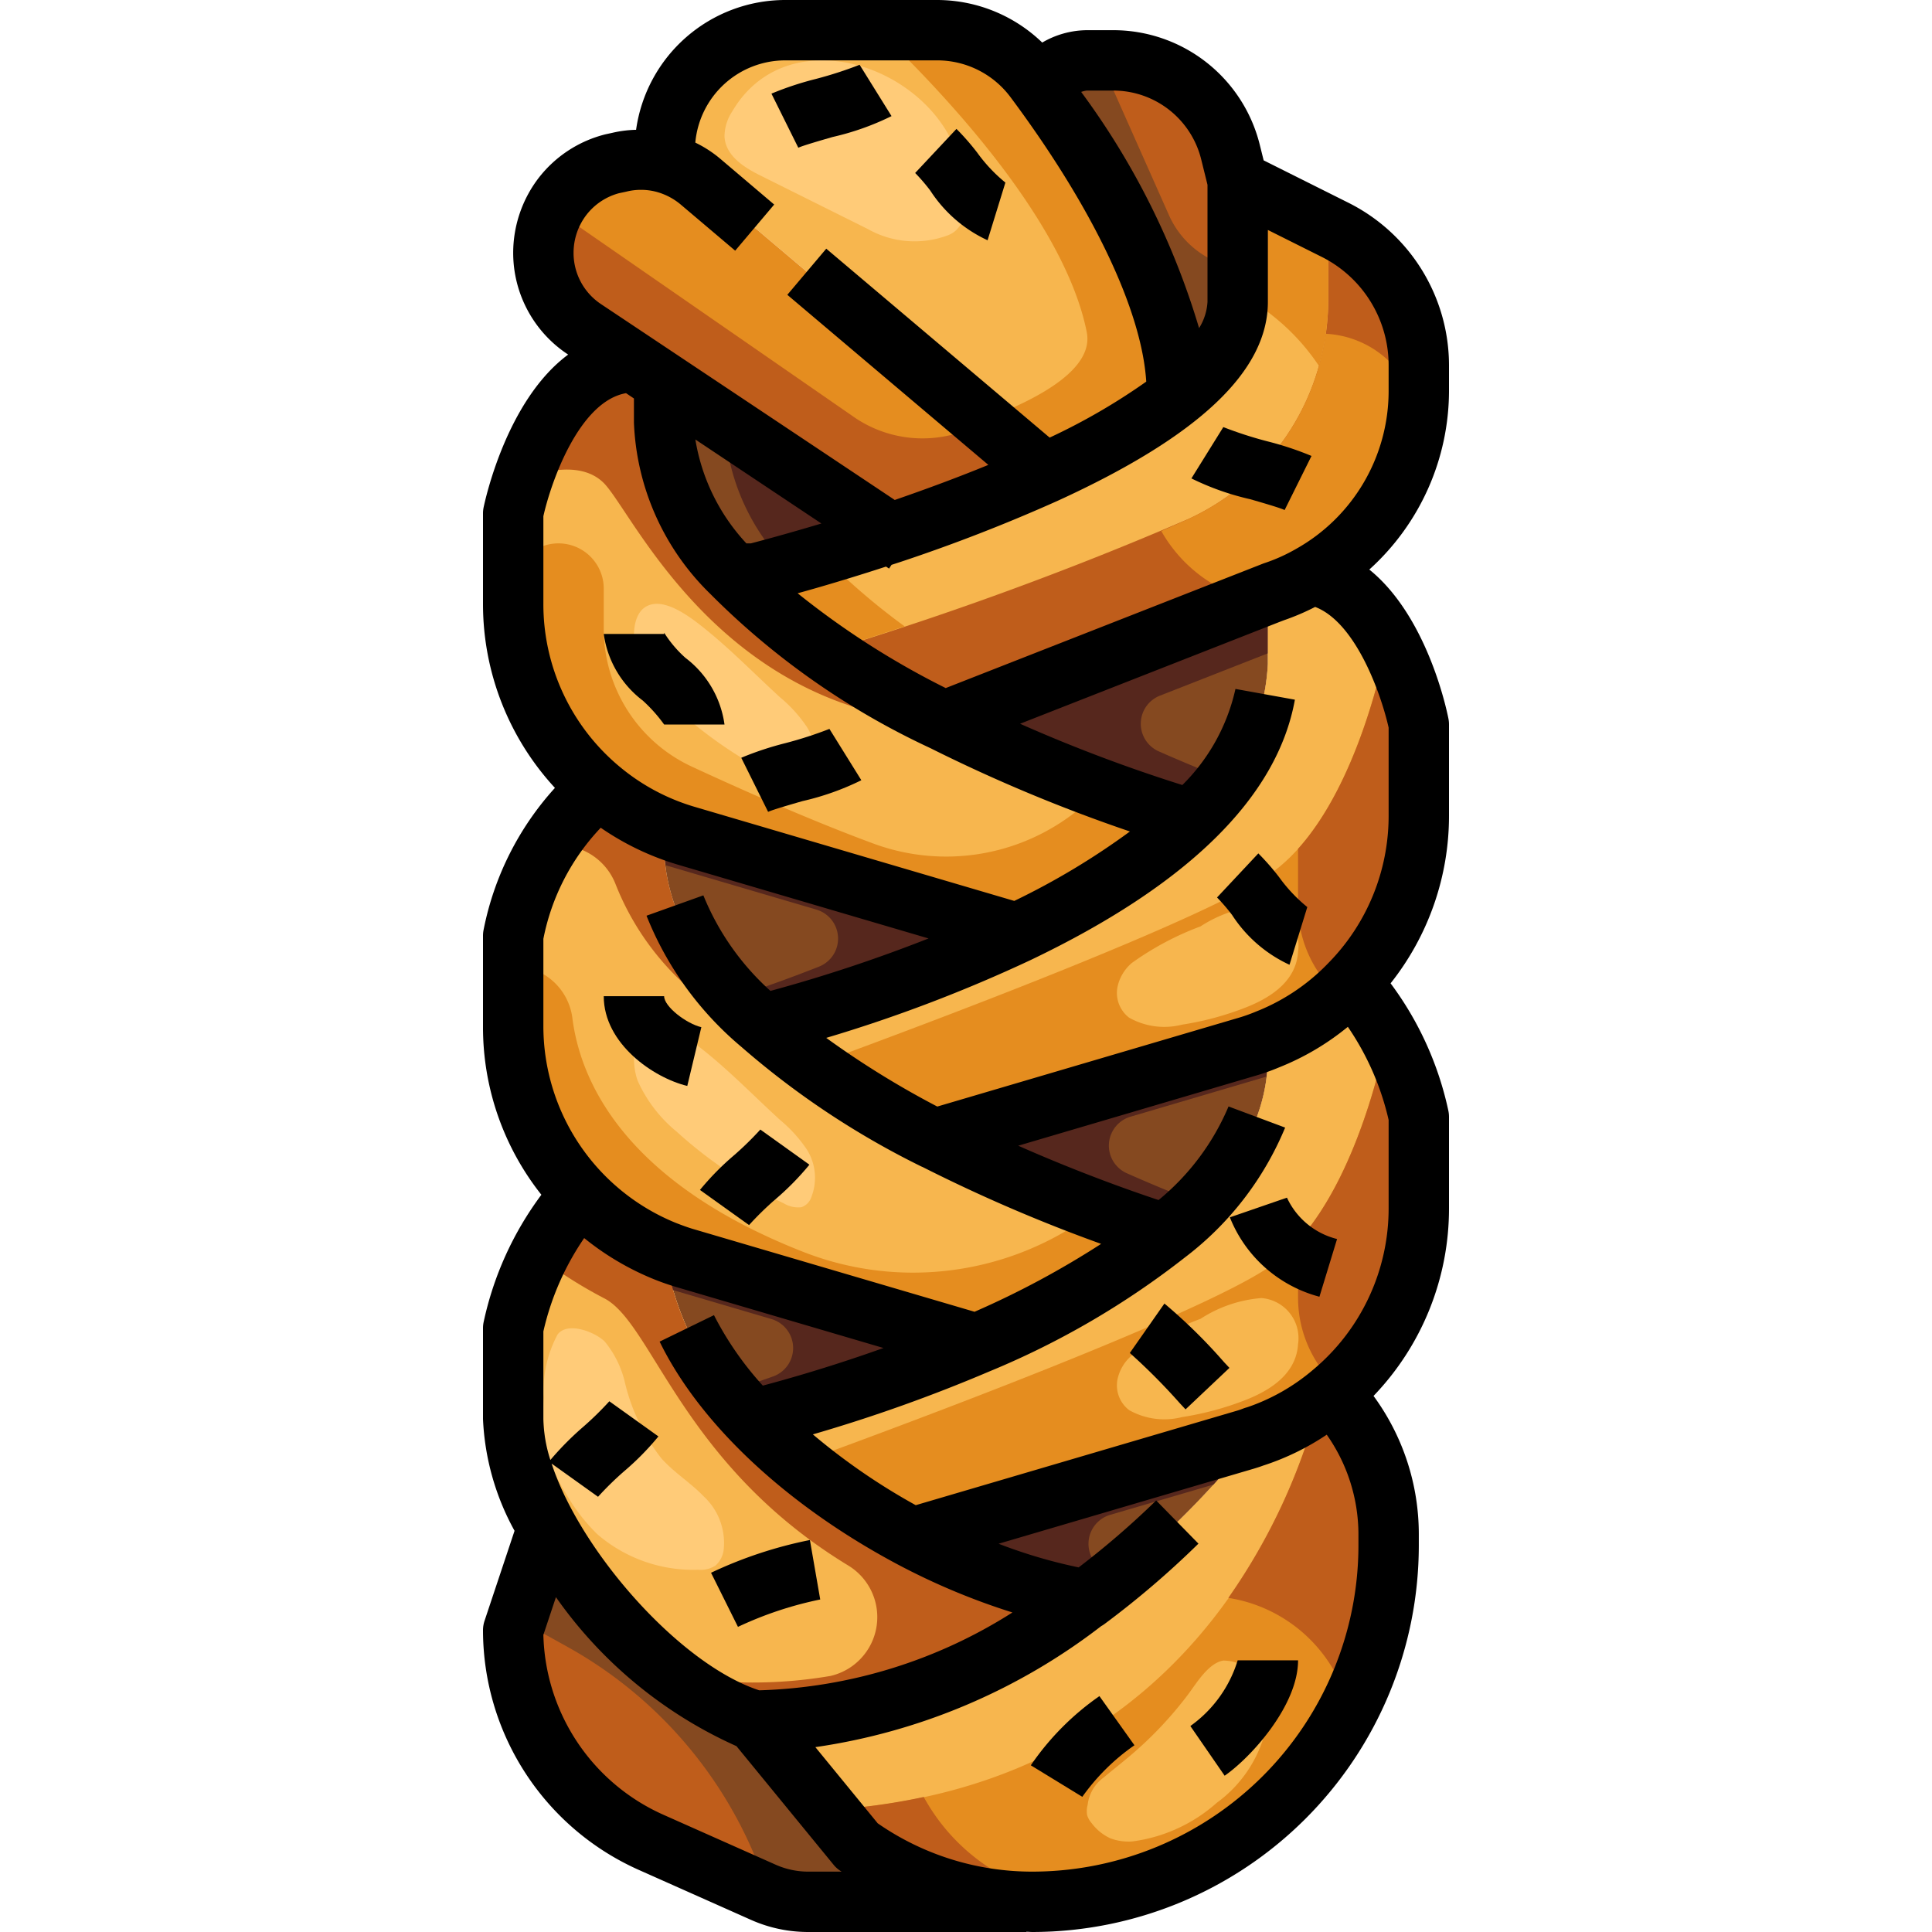 <svg xmlns="http://www.w3.org/2000/svg" viewBox="0 0 64 64"><g id="_23-pecan_pie" data-name="23-pecan pie"><path d="M47,37v3.01a7.977,7.977,0,0,1-2.87,6.14,7.648,7.648,0,0,1-2.57,1.44h-.01c-.1.04-.19.07-.29.1L30.21,50.94a21.35,21.35,0,0,1-5.26-3.9L25,47a50.03,50.03,0,0,0,7.36-2.48,26.839,26.839,0,0,0,6.26-3.64C40.61,39.25,42,37.29,42,35v-.57a7.734,7.734,0,0,0,2.7-1.81C46.39,33.96,47,37,47,37Z" style="fill:#e58d1f"/><path d="M47,24v3.01a7.985,7.985,0,0,1-2.3,5.61A7.734,7.734,0,0,1,42,34.43a6.492,6.492,0,0,1-.74.26L30.94,37.73h-.01a27.054,27.054,0,0,1-5.7-3.79,49.038,49.038,0,0,0,8.46-3.03,22.714,22.714,0,0,0,5.59-3.6A7.338,7.338,0,0,0,42,22V19.68l.21-.08a6.618,6.618,0,0,0,1.24-.56C46.1,19.5,47,24,47,24Z" style="fill:#e58d1f"/><path d="M34.62,15.68a21.568,21.568,0,0,0,4.44-2.6A4.294,4.294,0,0,0,41,10V6l3.24,1.62A5,5,0,0,1,47,12.09v.86a6.974,6.974,0,0,1-3.55,6.09,6.618,6.618,0,0,1-1.24.56l-.21.08L31.27,23.89a24.741,24.741,0,0,1-7-4.89H25s1.96-.49,4.5-1.33C31.09,17.13,32.91,16.46,34.62,15.68Z" style="fill:#f7b64e"/><path d="M35.98,53a29.856,29.856,0,0,0,5.57-5.41h.01a7.648,7.648,0,0,0,2.57-1.44A6.793,6.793,0,0,1,46,50.83v.37A11.813,11.813,0,0,1,34.2,63a1.34,1.34,0,0,1-.2-.01,9.954,9.954,0,0,1-5.61-1.85L25,57a18.634,18.634,0,0,0,10.97-4Z" style="fill:#e58d1f"/><path d="M42,34.43V35c0,2.29-1.39,4.25-3.38,5.88a52.276,52.276,0,0,1-7.68-3.15l10.32-3.04A6.492,6.492,0,0,0,42,34.43Z" style="fill:#854920"/><path d="M42,19.68V22a7.338,7.338,0,0,1-2.72,5.31L39,27a51.368,51.368,0,0,1-7.73-3.11Z" style="fill:#854920"/><path d="M41.26,47.69c.1-.03.19-.06.29-.1A29.856,29.856,0,0,1,35.98,53h-.01a19.634,19.634,0,0,1-5.76-2.06Z" style="fill:#854920"/><path d="M41,6v4a4.294,4.294,0,0,1-1.94,3.08L39,13c0-3.42-2.81-7.79-4.59-10.2A1.993,1.993,0,0,1,36,2h.88a4.009,4.009,0,0,1,3.88,3.03Z" style="fill:#bf5d1b"/><path d="M39,27l.28.31a22.714,22.714,0,0,1-5.59,3.6L22.74,27.69a5.314,5.314,0,0,1-.56-.2,7.555,7.555,0,0,1-2.23-1.27A8.033,8.033,0,0,1,17,20.01V17s1-5,4-5l1,.67V14a7.448,7.448,0,0,0,2.27,5,24.741,24.741,0,0,0,7,4.89A51.368,51.368,0,0,0,39,27Z" style="fill:#f7b64e"/><path d="M39,13l.06.08a21.568,21.568,0,0,1-4.44,2.6L23.19,6.01A3.089,3.089,0,0,0,22,5.39V5a4,4,0,0,1,4-4h5.06a4.012,4.012,0,0,1,3.22,1.62c.04.06.09.12.13.18C36.19,5.21,39,9.58,39,13Z" style="fill:#f7b64e"/><path d="M25.23,33.94a27.054,27.054,0,0,0,5.7,3.79h.01a52.276,52.276,0,0,0,7.68,3.15,26.839,26.839,0,0,1-6.26,3.64l-9.62-2.83a7.611,7.611,0,0,1-.72-.25,7.839,7.839,0,0,1-2.72-1.82A7.985,7.985,0,0,1,17,34.01V31s.76-3.8,2.95-4.78a7.555,7.555,0,0,0,2.23,1.27L22,28C22,30.23,23.32,32.23,25.23,33.94Z" style="fill:#f7b64e"/><path d="M22,5.39a3.089,3.089,0,0,1,1.19.62l11.43,9.67c-1.71.78-3.53,1.45-5.12,1.99l-7.5-5L21,12l-1.65-1.1A3.042,3.042,0,0,1,18,8.37a3.085,3.085,0,0,1,.64-1.87A3.049,3.049,0,0,1,20.3,5.42l.19-.04A2.969,2.969,0,0,1,22,5.39Z" style="fill:#e58d1f"/><path d="M34,62.99V63H26.78a3.662,3.662,0,0,1-1.49-.32l-3.72-1.65a7.631,7.631,0,0,1-3.33-2.84A7.71,7.71,0,0,1,17,54l1-3,.26-.15C19.86,53.63,22.7,56.32,25,57l3.39,4.14A9.954,9.954,0,0,0,34,62.99Z" style="fill:#bf5d1b"/><path d="M22.74,27.69l10.95,3.22a49.038,49.038,0,0,1-8.46,3.03C23.32,32.23,22,30.23,22,28l.18-.51A5.314,5.314,0,0,0,22.74,27.69Z" style="fill:#854920"/><path d="M22.74,41.69l9.62,2.83A50.03,50.03,0,0,1,25,47l-.05.04a9.458,9.458,0,0,1-2.93-5.6A7.611,7.611,0,0,0,22.74,41.69Z" style="fill:#854920"/><path d="M35.97,53A18.634,18.634,0,0,1,25,57c-2.3-.68-5.14-3.37-6.74-6.15A8.175,8.175,0,0,1,17,47.01V44s.61-3.04,2.3-4.38a7.839,7.839,0,0,0,2.72,1.82,9.458,9.458,0,0,0,2.93,5.6,21.35,21.35,0,0,0,5.26,3.9A19.634,19.634,0,0,0,35.97,53Z" style="fill:#f7b64e"/><path d="M22,12.67l7.5,5C26.96,18.51,25,19,25,19h-.73A7.448,7.448,0,0,1,22,14Z" style="fill:#854920"/><path d="M44.24,7.62,44,7.5V9.933a8.02,8.02,0,0,1-.308,2.188,7.924,7.924,0,0,1-4.313,5.065,113.231,113.231,0,0,1-12.042,4.407,33.419,33.419,0,0,0,3.933,2.3L42,19.68l.21-.08a6.618,6.618,0,0,0,1.24-.56A7.057,7.057,0,0,0,47,12.95v-.86A5,5,0,0,0,44.24,7.62Z" style="fill:#bf5d1b"/><path d="M42,21.642V19.68L31.27,23.89A51.368,51.368,0,0,0,39,27l.28.31a10.775,10.775,0,0,0,1.342-1.492c-.683-.266-1.436-.574-2.227-.924a1,1,0,0,1,.033-1.851Z" style="fill:#56271d"/><path d="M41.95,35.665A5.609,5.609,0,0,0,42,35v-.57a6.492,6.492,0,0,1-.74.26L30.94,37.73a52.276,52.276,0,0,0,7.68,3.15,13.412,13.412,0,0,0,1.107-1.021c-.731-.282-1.546-.614-2.4-.994a1,1,0,0,1,.126-1.874Z" style="fill:#56271d"/><path d="M40.2,49.178c.589-.645,1.046-1.2,1.35-1.588-.1.04-.19.07-.29.1L30.21,50.94A19.634,19.634,0,0,0,35.97,53h.01q.54-.4,1.037-.807c-.1-.037-.206-.076-.31-.116a1,1,0,0,1,.083-1.9Z" style="fill:#56271d"/><path d="M24.315,33.036c.288.308.589.612.915.9a49.038,49.038,0,0,0,8.46-3.03L22.74,27.69a5.314,5.314,0,0,1-.56-.2L22,28a5.607,5.607,0,0,0,.049.663l4.992,1.468a1,1,0,0,1,.087,1.891C26.121,32.42,25.162,32.758,24.315,33.036Z" style="fill:#56271d"/><path d="M22.74,41.69a7.611,7.611,0,0,1-.72-.25,6.431,6.431,0,0,0,.244,1.287l3.29.968A1,1,0,0,1,25.6,45.6c-.52.185-1.015.352-1.475.5.259.319.53.634.826.94L25,47a50.03,50.03,0,0,0,7.36-2.48Z" style="fill:#56271d"/><path d="M24,14a7.248,7.248,0,0,0,2.03,4.721c.816-.226,2.044-.582,3.47-1.054Z" style="fill:#56271d"/><path d="M32.615,13.984c-.19.086-.388.179-.563.249a4,4,0,0,1-3.77-.422l-9.923-6.87A3.076,3.076,0,0,0,18,8.37a3.042,3.042,0,0,0,1.35,2.53L21,12l1,.67,7.5,5c1.59-.54,3.41-1.21,5.12-1.99Z" style="fill:#bf5d1b"/><path d="M39.06,13.08,39,13c0-3.42-2.81-7.79-4.59-10.2-.04-.06-.09-.12-.13-.18A4.012,4.012,0,0,0,31.06,1H29.093C31.1,2.913,35.248,7.239,36,11c.23,1.151-1.365,2.136-3.46,2.92l2.08,1.76A21.568,21.568,0,0,0,39.06,13.08Z" style="fill:#e58d1f"/><path d="M38.725,7.131,36.444,2H36a1.993,1.993,0,0,0-1.59.8C36.19,5.21,39,9.58,39,13l.06.08A4.294,4.294,0,0,0,41,10V8.874A3,3,0,0,1,38.725,7.131Z" style="fill:#854920"/><path d="M43.692,12.121A8.02,8.02,0,0,0,44,9.933V7.5L41,6V9.71A7.252,7.252,0,0,1,43.692,12.121Z" style="fill:#e58d1f"/><path d="M29.969,20.75a21.929,21.929,0,0,1-2.746-2.368C25.885,18.777,25,19,25,19h-.73a24.741,24.741,0,0,0,7,4.89,33.419,33.419,0,0,1-3.933-2.3C28.02,21.381,28.93,21.092,29.969,20.75Z" style="fill:#e58d1f"/><path d="M43.918,11.057a8.242,8.242,0,0,1-.226,1.064,7.924,7.924,0,0,1-4.313,5.065c-.295.136-.6.27-.91.405a4.8,4.8,0,0,0,3.008,2.294L42,19.68l.21-.08a6.618,6.618,0,0,0,1.24-.56,6.913,6.913,0,0,0,1.626-1.281,6.983,6.983,0,0,0,1.879-4.048A3.257,3.257,0,0,0,43.918,11.057Z" style="fill:#e58d1f"/><path d="M28.976,27.96c-2.021-.743-4.3-1.75-6.055-2.563A5.034,5.034,0,0,1,20,20.825V19.5a1.5,1.5,0,0,0-3,0v.51a8.033,8.033,0,0,0,2.95,6.21,7.555,7.555,0,0,0,2.23,1.27,5.314,5.314,0,0,0,.56.2l10.95,3.22a22.714,22.714,0,0,0,5.59-3.6L39,27s-.977-.287-2.458-.833l-.834.667A6.954,6.954,0,0,1,28.976,27.96Z" style="fill:#e58d1f"/><path d="M20,16c.975.975,3.867,7.639,11.43,7.969l-.16-.079a24.741,24.741,0,0,1-7-4.89A7.448,7.448,0,0,1,22,14V12.67L21,12c-2.074,0-3.192,2.389-3.684,3.865C17.918,15.631,19.244,15.244,20,16Z" style="fill:#bf5d1b"/><path d="M20.393,29.293a8.924,8.924,0,0,0,5.506,5.2c-.224-.184-.459-.362-.669-.554C23.32,32.23,22,30.23,22,28l.18-.51a7.555,7.555,0,0,1-2.23-1.27,4.243,4.243,0,0,0-1.8,1.78h.371A2.02,2.02,0,0,1,20.393,29.293Z" style="fill:#bf5d1b"/><path d="M36.356,40.1l-.56.373a9.978,9.978,0,0,1-9.158,1.009c-6.036-2.36-7.427-5.75-7.679-7.771A1.974,1.974,0,0,0,17,32V34.01a7.985,7.985,0,0,0,2.3,5.61,7.839,7.839,0,0,0,2.72,1.82,7.611,7.611,0,0,0,.72.25l9.62,2.83a26.839,26.839,0,0,0,6.26-3.64C38.181,40.742,37.373,40.474,36.356,40.1Z" style="fill:#e58d1f"/><path d="M45.964,21.2A3.855,3.855,0,0,0,43.45,19.04a6.618,6.618,0,0,1-1.24.56l-.21.08V22a7.338,7.338,0,0,1-2.72,5.31,22.714,22.714,0,0,1-5.59,3.6,49.038,49.038,0,0,1-8.46,3.03,19.313,19.313,0,0,0,1.7,1.358C30.878,33.851,39.692,30.539,42,29,44.688,27.208,45.768,22.216,45.964,21.2Z" style="fill:#f7b64e"/><path d="M45.963,34.2A5.213,5.213,0,0,0,44.7,32.62,7.734,7.734,0,0,1,42,34.43V35c0,2.29-1.39,4.25-3.38,5.88a26.839,26.839,0,0,1-6.26,3.64A50.03,50.03,0,0,1,25,47l-.05.04A18.234,18.234,0,0,0,26.5,48.455C30.2,47.107,39.6,43.6,42,42,44.687,40.208,45.767,35.22,45.963,34.2Z" style="fill:#f7b64e"/><path d="M35.97,53a19.634,19.634,0,0,1-5.76-2.06,21.35,21.35,0,0,1-5.26-3.9,9.458,9.458,0,0,1-2.93-5.6,7.839,7.839,0,0,1-2.72-1.82,5.706,5.706,0,0,0-1.478,1.991A14.83,14.83,0,0,0,20,43c1.61.8,2.572,5.5,8.1,8.86a2,2,0,0,1-.59,3.658,15.3,15.3,0,0,1-5.2-.01A8.578,8.578,0,0,0,25,57,18.634,18.634,0,0,0,35.97,53Z" style="fill:#bf5d1b"/><path d="M47,27.01V24a11.105,11.105,0,0,0-1.036-2.8c-.17.883-1,4.733-2.964,6.918V30a3.971,3.971,0,0,0,1.333,2.961c.124-.112.251-.222.367-.341A7.985,7.985,0,0,0,47,27.01Z" style="fill:#bf5d1b"/><path d="M47,40.01V37a11.085,11.085,0,0,0-1.037-2.8c-.169.885-1,4.733-2.963,6.917V43a3.975,3.975,0,0,0,1.333,2.962A7.972,7.972,0,0,0,47,40.01Z" style="fill:#bf5d1b"/><path d="M43.68,46.5a7.51,7.51,0,0,1-2.12,1.1h-.01A29.856,29.856,0,0,1,35.98,53h-.01A18.634,18.634,0,0,1,25,57l2.422,2.958C39.161,59.272,42.722,50.144,43.68,46.5Z" style="fill:#f7b64e"/><path d="M46,50.83a6.793,6.793,0,0,0-1.87-4.68c-.145.122-.3.234-.45.345a20.236,20.236,0,0,1-2.99,6.437,4.907,4.907,0,0,1,4,3.65A11.718,11.718,0,0,0,46,51.2Z" style="fill:#bf5d1b"/><path d="M30.6,59.527a20.866,20.866,0,0,1-3.182.431l.968,1.182A9.954,9.954,0,0,0,34,62.99a1.34,1.34,0,0,0,.2.01,12,12,0,0,0,1.466-.1A6.557,6.557,0,0,1,30.6,59.527Z" style="fill:#bf5d1b"/><path d="M28.39,61.14,25,57c-2.3-.68-5.14-3.37-6.74-6.15L18,51l-.875,2.625,1.694.941a14.227,14.227,0,0,1,6.643,8.17A3.632,3.632,0,0,0,26.78,63H34v-.01A9.954,9.954,0,0,1,28.39,61.14Z" style="fill:#854920"/><path d="M24.255,3.693A1.527,1.527,0,0,0,24,4.521c.032.638.648,1.024,1.186,1.292L28.75,7.588a3.143,3.143,0,0,0,2.667.2c1.11-.449.373-2.725-.071-3.456C29.855,1.878,25.892.9,24.255,3.693Z" style="fill:#ffcb78"/><path d="M37.493,31.9a1.424,1.424,0,0,0-.479.817,1.033,1.033,0,0,0,.39.995,2.371,2.371,0,0,0,1.748.232,9.946,9.946,0,0,0,2.148-.583c.93-.371,1.645-.939,1.7-1.836A1.333,1.333,0,0,0,41.786,30a4.331,4.331,0,0,0-2.018.688A9.688,9.688,0,0,0,37.493,31.9Z" style="fill:#f7b64e"/><path d="M37.493,44.9a1.424,1.424,0,0,0-.479.817,1.033,1.033,0,0,0,.39.995,2.371,2.371,0,0,0,1.748.232,9.946,9.946,0,0,0,2.148-.583c.93-.371,1.645-.939,1.7-1.836A1.333,1.333,0,0,0,41.786,43a4.331,4.331,0,0,0-2.018.688A9.688,9.688,0,0,0,37.493,44.9Z" style="fill:#f7b64e"/><path d="M39.341,56.153a12.536,12.536,0,0,1-1.777,1.9c-.331.286-.675.554-1.01.834a1.3,1.3,0,0,0-.524.9.774.774,0,0,0-.018.338.71.71,0,0,0,.153.273,1.626,1.626,0,0,0,.62.5A1.718,1.718,0,0,0,37.51,61a5.228,5.228,0,0,0,2.8-1.282,4.229,4.229,0,0,0,1.655-2.578,2.148,2.148,0,0,0-.184-1.4,1.47,1.47,0,0,0-1.257-.732C40.02,55.094,39.624,55.778,39.341,56.153Z" style="fill:#f7b64e"/><path d="M25.841,23.1c-.83-.758-1.631-1.585-2.514-2.291-.459-.367-1.347-1.059-1.933-.711-.493.294-.447,1.224-.271,1.7a4.606,4.606,0,0,0,1.288,1.686,14.52,14.52,0,0,0,3.554,2.379.916.916,0,0,0,.585.127.526.526,0,0,0,.326-.333,1.754,1.754,0,0,0-.156-1.59A4.675,4.675,0,0,0,25.841,23.1Z" style="fill:#ffcb78"/><path d="M25.841,37.1c-.83-.758-1.631-1.585-2.514-2.291-.459-.367-1.347-1.059-1.933-.711-.493.294-.447,1.224-.271,1.7a4.606,4.606,0,0,0,1.288,1.686,14.52,14.52,0,0,0,3.554,2.379.916.916,0,0,0,.585.127.526.526,0,0,0,.326-.333,1.754,1.754,0,0,0-.156-1.59A4.675,4.675,0,0,0,25.841,37.1Z" style="fill:#ffcb78"/><path d="M18.013,46.3a6.352,6.352,0,0,0,.112,1.776,5.168,5.168,0,0,0,.616,1.388,6.145,6.145,0,0,0,1.043,1.356A4.86,4.86,0,0,0,23.125,52a.9.9,0,0,0,.579-.141.836.836,0,0,0,.264-.484,2.1,2.1,0,0,0-.651-1.8c-.442-.461-.984-.789-1.411-1.268a6.56,6.56,0,0,1-1.193-2.458,3.331,3.331,0,0,0-.681-1.409c-.318-.314-1.221-.672-1.559-.238A3.936,3.936,0,0,0,18.013,46.3Z" style="fill:#ffcb78"/><path d="M48,12.95v-.86a6.029,6.029,0,0,0-3.313-5.364L41.86,5.312l-.131-.527A5,5,0,0,0,36.88,1H36a2.973,2.973,0,0,0-1.475.41A5.024,5.024,0,0,0,31.061,0H26a4.993,4.993,0,0,0-4.929,4.3,3.777,3.777,0,0,0-.787.1l-.226.049a4.035,4.035,0,0,0-2.211,1.441A4.089,4.089,0,0,0,17,8.37a4.031,4.031,0,0,0,1.8,3.362l.021.014c-2.056,1.522-2.76,4.875-2.8,5.058A1,1,0,0,0,16,17v3.01A8.974,8.974,0,0,0,18.383,26.1a9.806,9.806,0,0,0-2.363,4.7A1,1,0,0,0,16,31v3.01a8.929,8.929,0,0,0,1.934,5.568A10.863,10.863,0,0,0,16.02,43.8,1,1,0,0,0,16,44v3.01a8.413,8.413,0,0,0,1.045,3.7l-.993,2.979A1,1,0,0,0,16,54a8.7,8.7,0,0,0,5.163,7.944L24.882,63.6a4.65,4.65,0,0,0,1.9.4H34v-.008c.067,0,.133.008.2.008A12.814,12.814,0,0,0,47,51.2v-.37a7.74,7.74,0,0,0-1.5-4.588A8.96,8.96,0,0,0,48,40.01V37a1,1,0,0,0-.02-.2,10.857,10.857,0,0,0-1.915-4.226A8.926,8.926,0,0,0,48,27.01V24a1,1,0,0,0-.02-.2c-.083-.419-.746-3.42-2.62-4.933A7.99,7.99,0,0,0,48,12.95ZM42,7.618l1.8.9A4.014,4.014,0,0,1,46,12.09v.86a6,6,0,0,1-3.057,5.228,5.732,5.732,0,0,1-1.089.487L31.328,22.793a27.159,27.159,0,0,1-4.905-3.14c.729-.2,1.747-.5,2.928-.884l.1.066.082-.124.29-.094a55.51,55.51,0,0,0,5.215-2.028C39.722,14.446,42,12.291,42,10ZM24.874,18h-.149a6.6,6.6,0,0,1-1.69-3.441l4.175,2.783C26.044,17.691,25.176,17.922,24.874,18ZM36.88,3a3,3,0,0,1,2.909,2.271L40,6.122V10a1.833,1.833,0,0,1-.279.869,25.276,25.276,0,0,0-3.906-7.824A.925.925,0,0,1,36,3ZM19.425,7.12A2.03,2.03,0,0,1,20.506,6.4l.231-.049a2,2,0,0,1,.993,0,2.1,2.1,0,0,1,.814.42l1.81,1.533,1.292-1.528-1.8-1.528a3.911,3.911,0,0,0-.813-.524A2.993,2.993,0,0,1,26,2h5.061a3.028,3.028,0,0,1,2.416,1.222c2.737,3.674,4.345,7.069,4.494,9.42a20.686,20.686,0,0,1-3.2,1.854l-7.4-6.258L26.081,9.766,32.74,15.4c-.935.384-1.963.769-3.1,1.162L19.9,10.068a2.035,2.035,0,0,1-.9-1.7A2.066,2.066,0,0,1,19.425,7.12ZM18,17.1c.244-1.1,1.175-3.8,2.738-4.076L21,13.2V14a8.372,8.372,0,0,0,2.533,5.677,25.308,25.308,0,0,0,7.285,5.105,52.707,52.707,0,0,0,6.612,2.762,24.237,24.237,0,0,1-3.831,2.3L23.026,26.732a6.912,6.912,0,0,1-2.443-1.287A7,7,0,0,1,18,20.01Zm0,14a7.416,7.416,0,0,1,1.9-3.68,9,9,0,0,0,2.56,1.225l8.3,2.442a50.03,50.03,0,0,1-5.238,1.738A8.616,8.616,0,0,1,23.3,29.66l-1.883.674a10.948,10.948,0,0,0,3.142,4.345,27.585,27.585,0,0,0,5.912,3.938.958.958,0,0,0,.092.042,52.616,52.616,0,0,0,5.913,2.546,29.3,29.3,0,0,1-4.193,2.249l-9.269-2.726c-.218-.062-.427-.141-.616-.214A7.038,7.038,0,0,1,18,34.01Zm7.269,14.8a10.71,10.71,0,0,1-1.618-2.334l-1.8.877c1.334,2.734,4.208,5.424,7.887,7.381a22.5,22.5,0,0,0,3.8,1.591,16.494,16.494,0,0,1-8.388,2.579c-2.638-.864-5.928-4.608-6.877-7.511l1.538,1.1a10.434,10.434,0,0,1,.863-.845,9.056,9.056,0,0,0,1.137-1.155l-1.626-1.164a10.434,10.434,0,0,1-.863.845,9.955,9.955,0,0,0-1.09,1.1A4.7,4.7,0,0,1,18,47.01V44.105a8.988,8.988,0,0,1,1.352-3.092,9.1,9.1,0,0,0,2.3,1.359,8.249,8.249,0,0,0,.8.277l6.815,2.005C27.488,45.29,26,45.706,25.269,45.9ZM26.778,62a2.648,2.648,0,0,1-1.084-.23l-3.718-1.654A6.7,6.7,0,0,1,18,54.157l.416-1.249a14.586,14.586,0,0,0,5.98,4.935l3.218,3.93a.952.952,0,0,0,.194.181c.022.016.047.03.07.046ZM45,51.2A10.813,10.813,0,0,1,34.2,62a8.968,8.968,0,0,1-5.124-1.6L27.01,57.876a20.244,20.244,0,0,0,9.469-4.009.99.99,0,0,0,.1-.063A29.989,29.989,0,0,0,39.7,51.135l-1.4-1.43a28.106,28.106,0,0,1-2.568,2.217,16.827,16.827,0,0,1-2.653-.784l8.468-2.49c.1-.031.2-.062.3-.1l.023-.007a8.438,8.438,0,0,0,2.08-1.015A5.747,5.747,0,0,1,45,50.83Zm1-11.19a6.963,6.963,0,0,1-2.514,5.375,6.648,6.648,0,0,1-2.173,1.233,1.346,1.346,0,0,0-.136.044c-.071.028-.134.05-.2.069l-10.642,3.13a21.038,21.038,0,0,1-3.408-2.345,51.71,51.71,0,0,0,5.832-2.079,27.493,27.493,0,0,0,6.494-3.784,10.4,10.4,0,0,0,3.319-4.3l-1.875-.7a8.06,8.06,0,0,1-2.318,3.1c-.954-.317-2.676-.927-4.649-1.8l7.8-2.3a7.219,7.219,0,0,0,.837-.293,8.589,8.589,0,0,0,2.282-1.345A9,9,0,0,1,46,37.1Zm0-15.9V27.01a6.953,6.953,0,0,1-2.016,4.912,6.736,6.736,0,0,1-2.37,1.585,5.6,5.6,0,0,1-.636.224l-9.929,2.925a29.747,29.747,0,0,1-3.679-2.275,48.566,48.566,0,0,0,6.751-2.569c5.237-2.5,8.19-5.405,8.774-8.634l-1.969-.356a6.444,6.444,0,0,1-1.759,3.183,51.243,51.243,0,0,1-5.376-2.03l8.565-3.361.175-.067a7.855,7.855,0,0,0,1.035-.442C44.948,20.634,45.778,23.1,46,24.105Z"/><path d="M41.418,16.538c.394.114.991.286,1.137.358l.89-1.792a10.365,10.365,0,0,0-1.472-.487,13.169,13.169,0,0,1-1.449-.469l-1.057,1.7A8.8,8.8,0,0,0,41.418,16.538Z"/><path d="M26.582,26.538a8.8,8.8,0,0,0,1.951-.692l-1.057-1.7a13.169,13.169,0,0,1-1.449.469,10.365,10.365,0,0,0-1.472.487l.89,1.792C25.591,26.824,26.187,26.652,26.582,26.538Z"/><path d="M27.582,4.538a8.8,8.8,0,0,0,1.951-.692l-1.057-1.7a13.169,13.169,0,0,1-1.449.469,10.365,10.365,0,0,0-1.472.487l.89,1.792C26.591,4.824,27.187,4.652,27.582,4.538Z"/><path d="M24.813,40.582a10.434,10.434,0,0,1,.863-.845,9.056,9.056,0,0,0,1.137-1.155l-1.626-1.164a10.434,10.434,0,0,1-.863.845,9.056,9.056,0,0,0-1.137,1.155Z"/><path d="M27.171,52.985l-.342-1.97A14.093,14.093,0,0,0,23.554,52.1l.892,1.792A12.062,12.062,0,0,1,27.171,52.985Z"/><path d="M38.573,43.181l-1.146,1.638a20.283,20.283,0,0,1,1.664,1.674l.182.194,1.454-1.374-.176-.187A17.928,17.928,0,0,0,38.573,43.181Z"/><path d="M34.147,58.478l1.706,1.044a7.029,7.029,0,0,1,1.727-1.708l-1.16-1.628A8.9,8.9,0,0,0,34.147,58.478Z"/><path d="M22.767,35.973l.466-1.946C22.735,33.908,22,33.347,22,33H20C20,34.575,21.651,35.705,22.767,35.973Z"/><path d="M22,24h2a3.339,3.339,0,0,0-1.293-2.207A3.887,3.887,0,0,1,22,20.958.2.2,0,0,1,22,21H20a3.339,3.339,0,0,0,1.293,2.207A5.055,5.055,0,0,1,22,24Z"/><path d="M42.373,29.058a8.093,8.093,0,0,0-.689-.788l-1.368,1.46a6.155,6.155,0,0,1,.5.582,4.522,4.522,0,0,0,1.9,1.647l.59-1.911A5.18,5.18,0,0,1,42.373,29.058Z"/><path d="M32.715,7.959l.59-1.911a5.18,5.18,0,0,1-.932-.99,8.093,8.093,0,0,0-.689-.788L30.316,5.73a6.155,6.155,0,0,1,.5.582A4.522,4.522,0,0,0,32.715,7.959Z"/><path d="M39.432,57.177l1.136,1.646C41.416,58.237,43,56.515,43,55H41A4.161,4.161,0,0,1,39.432,57.177Z"/><path d="M42.632,39.674l-1.891.652a4.407,4.407,0,0,0,2.967,2.63l.584-1.912A2.493,2.493,0,0,1,42.632,39.674Z"/></g></svg>